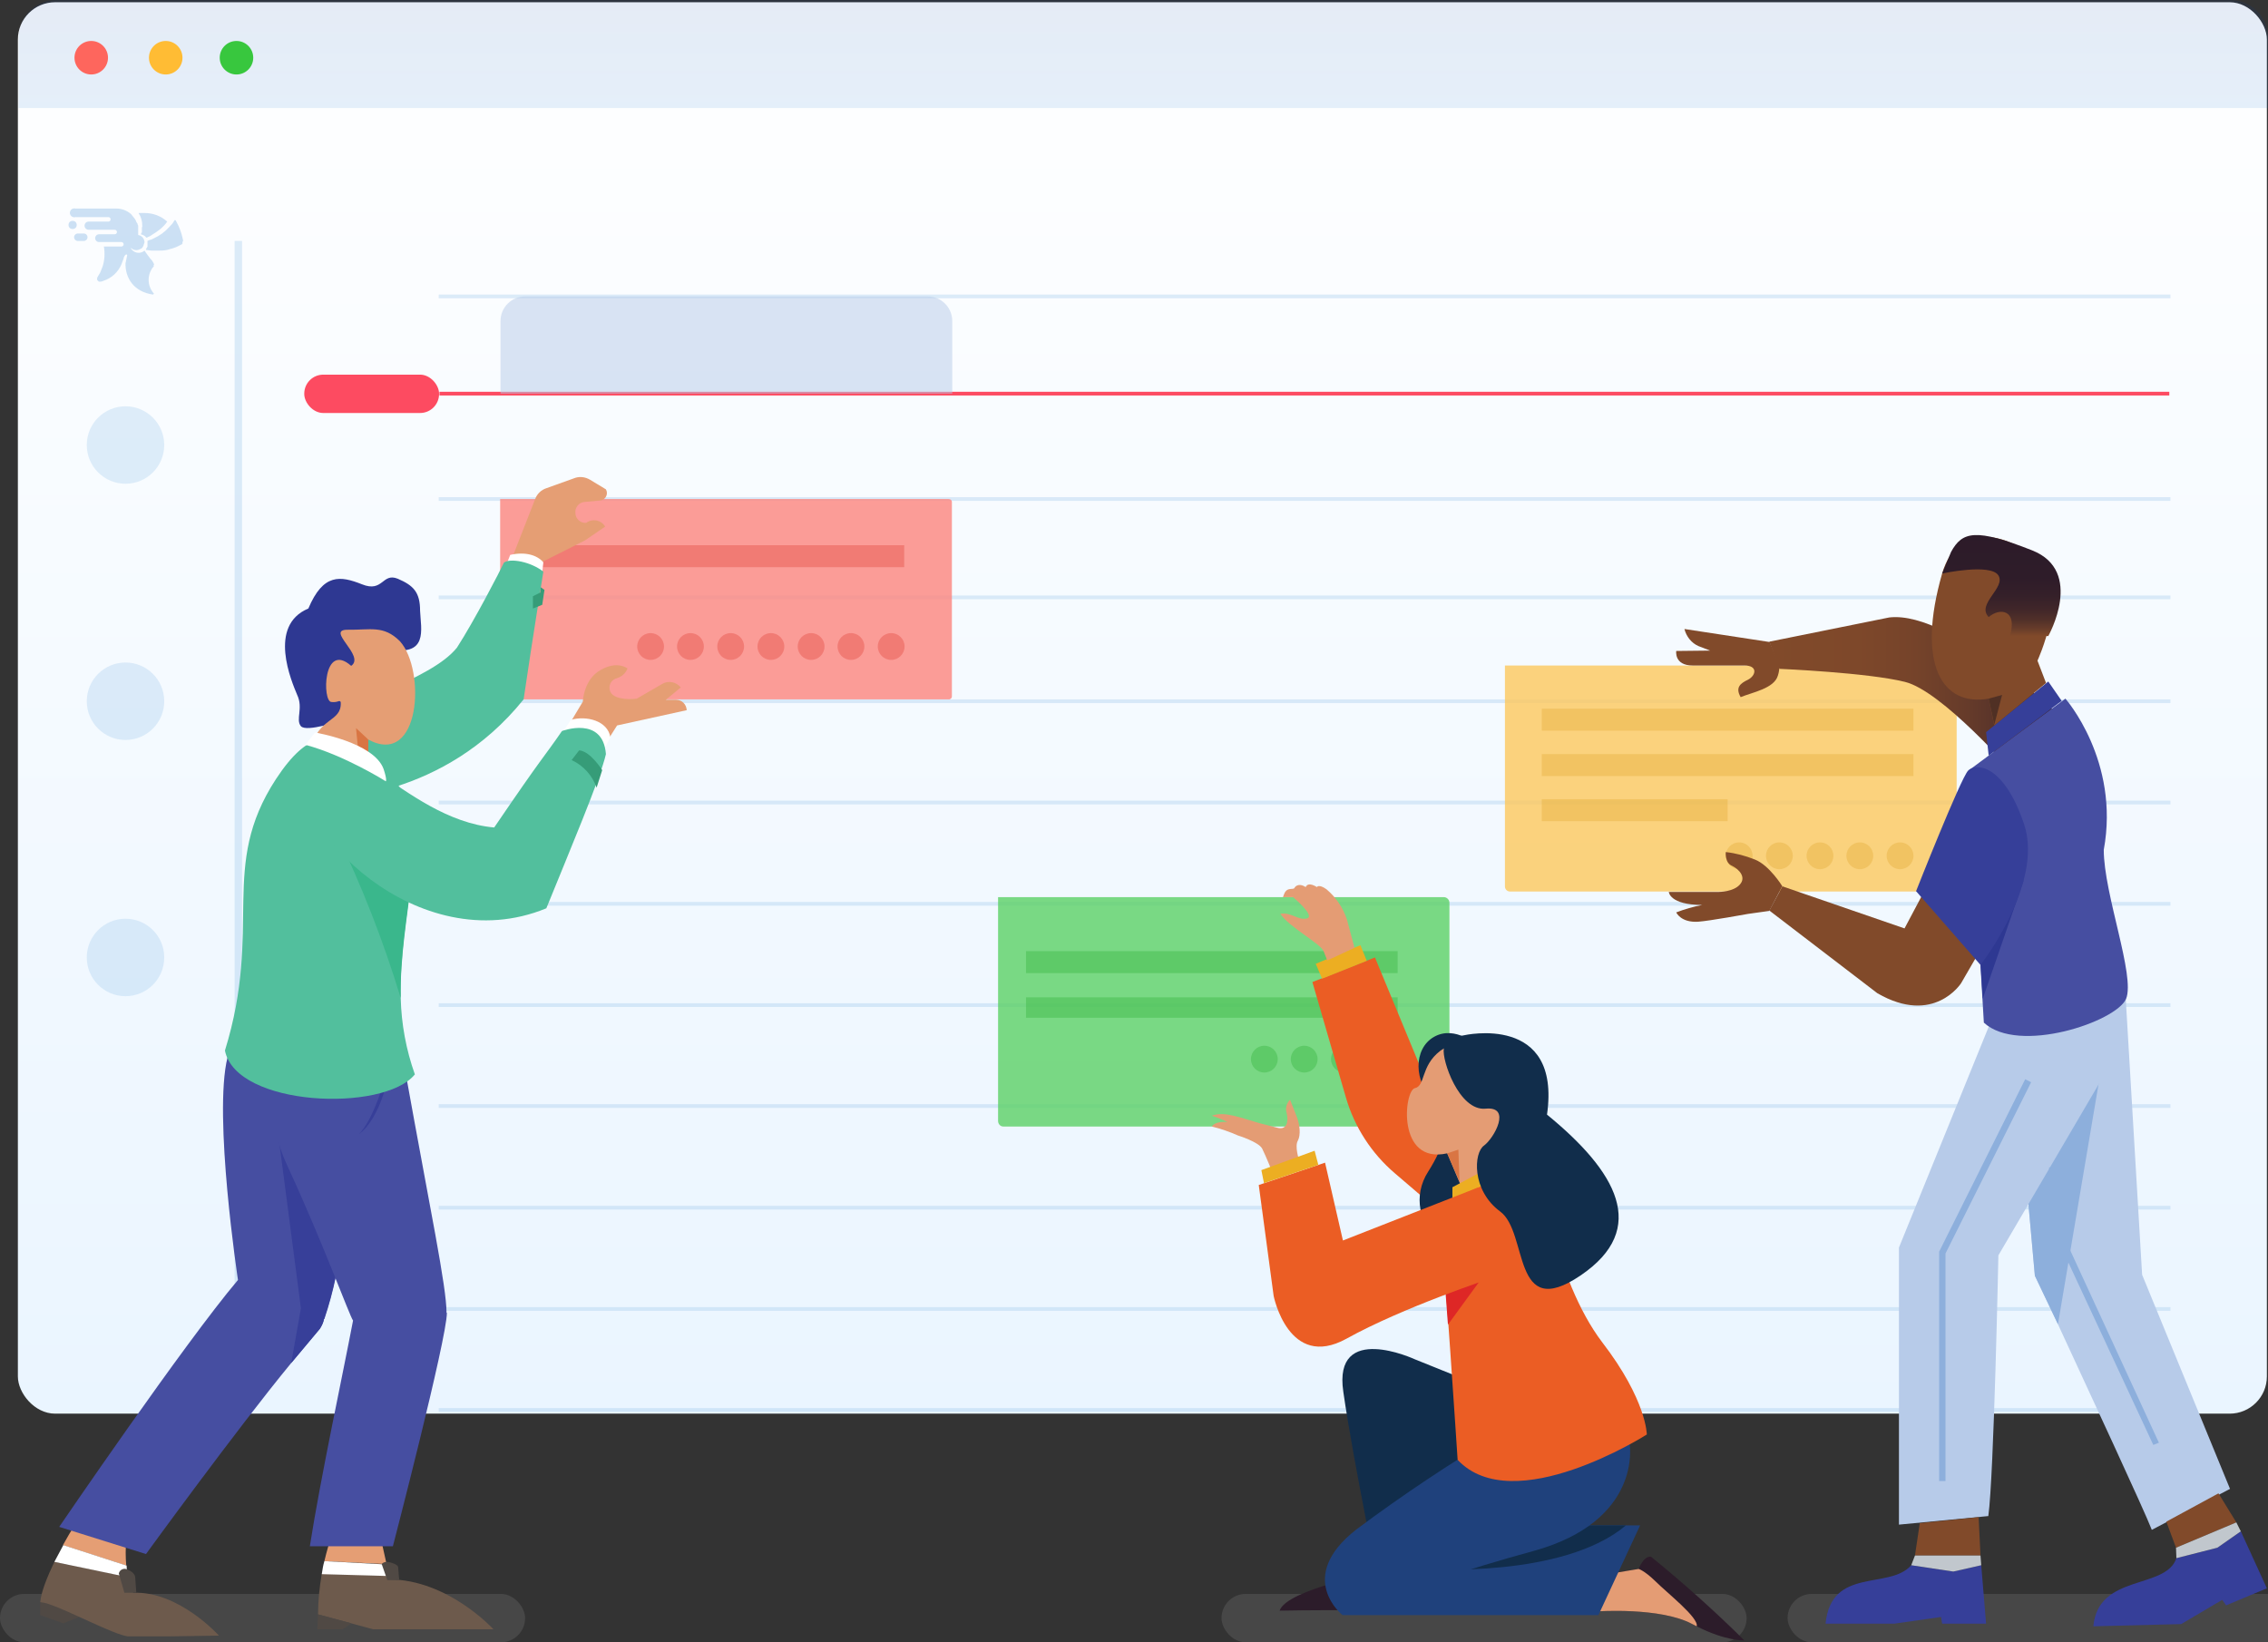 <?xml version="1.0" encoding="UTF-8"?>
<svg width="609px" height="441px" viewBox="0 0 609 441" version="1.1" xmlns="http://www.w3.org/2000/svg" xmlns:xlink="http://www.w3.org/1999/xlink">
    <rect x="0" y="0" width="609" height="441" fill="#333333" stroke="none"/>
    <!-- Generator: Sketch 49.1 (51147) - http://www.bohemiancoding.com/sketch -->
    <title>calendarUsers</title>
    <desc>Created with Sketch.</desc>
    <defs>
        <linearGradient x1="50%" y1="100%" x2="50%" y2="0%" id="linearGradient-1">
            <stop stop-color="#EAF5FF" offset="0%"></stop>
            <stop stop-color="#FFFFFF" offset="100%"></stop>
        </linearGradient>
        <linearGradient x1="0%" y1="50%" x2="100%" y2="50%" id="linearGradient-2">
            <stop stop-color="#814A2A" offset="0%"></stop>
            <stop stop-color="#7E482A" offset="29%"></stop>
            <stop stop-color="#75432A" offset="49%"></stop>
            <stop stop-color="#663B2A" offset="66%"></stop>
            <stop stop-color="#502F29" offset="82%"></stop>
            <stop stop-color="#341F29" offset="97%"></stop>
            <stop stop-color="#2C1B29" offset="100%"></stop>
        </linearGradient>
        <linearGradient x1="50%" y1="100%" x2="50%" y2="0.2%" id="linearGradient-3">
            <stop stop-color="#814A2A" offset="0%"></stop>
            <stop stop-color="#673C2A" offset="7%"></stop>
            <stop stop-color="#513029" offset="15%"></stop>
            <stop stop-color="#402629" offset="25%"></stop>
            <stop stop-color="#352029" offset="37%"></stop>
            <stop stop-color="#2E1C29" offset="54%"></stop>
            <stop stop-color="#2C1B29" offset="100%"></stop>
        </linearGradient>
        <linearGradient x1="50%" y1="100%" x2="50%" y2="0%" id="linearGradient-4">
            <stop stop-color="#076FD1" offset="0%"></stop>
            <stop stop-color="#033CA5" offset="100%"></stop>
        </linearGradient>
    </defs>
    <g id="Page-1" stroke="none" stroke-width="1" fill="none" fill-rule="evenodd">
        <g id="calendarUsers">
            <rect id="Rectangle-path" fill="url(#linearGradient-1)" fill-rule="nonzero" x="4.8" y="0.6" width="603.9" height="379" rx="10"></rect>
            <path d="M64,64.7 L64,357.4" id="Shape" stroke="#8FC0E8" stroke-width="2" opacity="0.3"></path>
            <path d="M117.8,160.4 L582.8,160.4 M117.8,134 L582.8,134 M117.8,188.3 L582.8,188.3 M117.8,79.6 L582.8,79.6 M117.8,215.5 L582.8,215.5 M117.8,242.7 L582.8,242.7 M117.8,269.9 L582.8,269.9 M117.8,297 L582.8,297 M117.8,324.3 L582.8,324.3 M117.8,351.5 L582.8,351.5 M117.8,378.6 L582.8,378.6" id="Shape" stroke="#8FC0E8" opacity="0.3"></path>
            <path d="M268,240.9 L387.7,240.9 C388.5,240.9 389.2,241.6 389.2,242.4 L389.2,301 C389.2,301.8 388.5,302.5 387.7,302.5 L269.4,302.5 C268.6,302.5 268,301.8 268,301 L268,240.8 L268,240.9 Z" id="Shape" fill="#5CD065" fill-rule="nonzero" opacity="0.8"></path>
            <g id="Group" opacity="0.5" transform="translate(275.1, 254.5)" fill-rule="nonzero">
                <path d="M0.4,0.9 L100.2,0.9 L100.2,6.8 L0.4,6.8 L0.4,0.9 Z M0.4,13.3 L100.2,13.3 L100.2,18.8 L0.4,18.8 L0.4,13.3 Z" id="Shape" fill="#43BB4C"></path>
                <circle id="Oval" fill="#6F737D" cx="96.7" cy="29.9" r="3.6"></circle>
                <circle id="Oval" fill="#43BB4C" cx="85.9" cy="29.9" r="3.6"></circle>
                <circle id="Oval" fill="#43BB4C" cx="75.1" cy="29.9" r="3.6"></circle>
                <circle id="Oval" fill="#43BB4C" cx="64.4" cy="29.9" r="3.6"></circle>
            </g>
            <path d="M404.1,178.7 L524,178.7 C524.8,178.7 525.4,179.3 525.4,180.1 L525.4,238.1 C525.4,238.8 524.8,239.4 524,239.4 L405.5,239.4 C404.7,239.4 404.1,238.8 404.1,238 L404.1,178.7 Z" id="Shape" fill="#FCC85D" fill-rule="nonzero" opacity="0.8"></path>
            <g id="Group" opacity="0.5" transform="translate(413.7, 189.7)" fill="#E3AB39" fill-rule="nonzero">
                <circle id="Oval" opacity="0.8" cx="53.3" cy="40.1" r="3.6"></circle>
                <path d="M0.3,0.6 L100.1,0.6 L100.1,6.5 L0.3,6.5 L0.3,0.6 Z M0.3,12.8 L100.1,12.8 L100.1,18.7 L0.3,18.7 L0.3,12.8 Z M0.3,24.9 L50.2,24.9 L50.2,30.8 L0.3,30.8 L0.3,24.9 Z" id="Shape" opacity="0.8"></path>
                <circle id="Oval" opacity="0.8" cx="96.5" cy="40.1" r="3.6"></circle>
                <circle id="Oval" opacity="0.8" cx="85.7" cy="40.1" r="3.6"></circle>
                <circle id="Oval" opacity="0.8" cx="75" cy="40.1" r="3.6"></circle>
                <circle id="Oval" opacity="0.8" cx="64.1" cy="40.1" r="3.6"></circle>
            </g>
            <rect id="Rectangle-path" fill-opacity="0.1" fill="#FFFFFF" fill-rule="nonzero" x="0" y="428" width="141" height="13" rx="6.5"></rect>
            <path d="M103.8,420 L87.1,419.2 C87.7,416.6 88.6,413.7 88.6,413.7 L102.4,413.7 L103.8,420 Z" id="Shape" fill="#E59E74" fill-rule="nonzero"></path>
            <path d="M132.5,437.5 L100.2,437.5 L85.4,433.5 C85.4,429.8 85.8,426.2 86.4,422.6 L104.4,423.1 L104.4,424.1 C120.3,424.1 132.5,437.5 132.5,437.5 Z" id="Shape" fill="#6D5A4C" fill-rule="nonzero"></path>
            <path d="M10.8,430.2 L10.8,433.7 L17,435.9 L21.3,434.2 L17,430.8 C15.245,429.363 12.798,429.126 10.8,430.2 Z" id="Shape" fill="#504944" fill-rule="nonzero"></path>
            <path d="M58.8,439.2 L45.7,439.4 L34.3,439.4 C30.5,438.9 18.9,432.7 13.3,430.8 C12.5,430.5 11.6,430.3 10.8,430.2 C11.1,427.2 12.8,423.2 14.6,419.4 L34.3,423.4 C34.6,425 35.1,426.4 35.8,427.7 C48,427.2 58.8,439.2 58.8,439.2 Z" id="Shape" fill="#6D5A4C" fill-rule="nonzero"></path>
            <path d="M33.9,420.4 L16.9,414.9 C19.2,410.7 21.3,407.6 21.3,407.6 L33.9,413.6 C33.7,415.8 33.7,418.1 33.9,420.4 Z" id="Shape" fill="#E59E74" fill-rule="nonzero"></path>
            <path d="M87,354.2 C86.8,355.2 86.4,356 85.9,356.8 L78.2,366 C63.6,383.7 39.2,417.3 39.2,417.3 L15.9,410 C15.9,410 49.5,360.7 63.9,343.7 C63.9,343.7 57.2,299.5 61.1,283.9 C61.1,283.9 87.9,279.4 89.5,295 L90.5,304 L91,307.7 C93.483,323.287 92.145,339.244 87.1,354.2 L87,354.2 Z" id="Shape" fill="#464EA1" fill-rule="nonzero"></path>
            <path d="M87,354.2 C86.8,355.2 86.4,356 85.9,356.8 L78.2,366 L80.8,351.3 L74.4,302.3 L87.1,302.3 L90.4,304.1 L90.9,307.7 C93.407,323.286 92.068,339.249 87,354.2 Z" id="Shape" fill="#373F99" fill-rule="nonzero"></path>
            <path d="M120,352.5 C120,359.5 105.5,415.2 105.5,415.2 L83.2,415.2 C86,397.2 92,369.3 94.8,354.6 C93.8,353.2 86.9,334.1 77.1,312.9 C69.3,296.1 78.6,292.2 84.6,290.9 C88.2,290.7 91.6,290.4 94.6,289.9 C103.1,288.9 108.8,287.5 108.8,287.5 C115.6,325.3 119.9,345.5 119.9,352.5 L120,352.5 Z" id="Shape" fill="#464EA1" fill-rule="nonzero"></path>
            <path d="M134.3,134 L254.7,134 C255.2,134 255.6,134.3 255.6,134.8 L255.6,187 C255.602,187.231 255.504,187.451 255.332,187.604 C255.159,187.757 254.929,187.829 254.7,187.8 L135.1,187.8 C134.658,187.8 134.3,187.442 134.3,187 L134.3,134 Z" id="Shape" fill="#FC847D" fill-rule="nonzero" opacity="0.8"></path>
            <g id="Group" opacity="0.5" transform="translate(142.5, 145.7)" fill="#E85A52" fill-rule="nonzero">
                <polygon id="Shape" points="0.5 0.7 100.3 0.7 100.3 6.6 0.5 6.6"></polygon>
                <circle id="Oval" cx="96.8" cy="27.9" r="3.6"></circle>
                <circle id="Oval" cx="86" cy="27.9" r="3.6"></circle>
                <circle id="Oval" cx="75.3" cy="27.9" r="3.6"></circle>
                <circle id="Oval" cx="64.5" cy="27.9" r="3.6"></circle>
                <circle id="Oval" cx="53.7" cy="27.9" r="3.6"></circle>
                <circle id="Oval" cx="42.9" cy="27.9" r="3.6"></circle>
                <circle id="Oval" cx="32.2" cy="27.9" r="3.6"></circle>
            </g>
            <path d="M136.5,152.4 L143.7,134 C144.206,132.627 145.31,131.559 146.7,131.1 L154.5,128.3 C155.8,127.9 157.2,128.1 158.4,128.8 L162.7,131.4 C163.048,131.999 163.061,132.735 162.735,133.345 C162.409,133.956 161.791,134.355 161.1,134.4 L156.8,134.8 C155.387,135.006 154.379,136.277 154.5,137.7 C154.498,138.452 154.81,139.171 155.36,139.684 C155.911,140.196 156.65,140.456 157.4,140.4 C158.193,139.806 159.2,139.576 160.172,139.766 C161.144,139.957 161.99,140.551 162.5,141.4 L157.1,145.1 L145.2,151.1 L136.5,152.4 Z" id="Shape" fill="#E59E74" fill-rule="nonzero"></path>
            <path d="M135.7,152.3 L137,149 C141,148.1 144.2,149 145.9,151 C145.8,152.3 145.6,153.7 145.3,155 L135.7,152.3 Z" id="Shape" fill="#FFFFFF" fill-rule="nonzero"></path>
            <path d="M88.6,214.4 C88.6,214.4 119.1,214.6 140.6,187.8 C143.3,169.4 145.5,156.3 145.9,153.5 C142.5,150.8 136.9,149.8 135.3,151.1 C134.4,153.1 127.3,166.8 122.7,173.9 C115.5,182.9 92.5,188.1 87.1,195.7 C75.6,211.9 88.6,214.4 88.6,214.4 Z" id="Shape" fill="#52BF9D" fill-rule="nonzero"></path>
            <path d="M91.6,193.5 C91.6,193.5 82.3,196.7 80.8,195 C79.3,193.2 81.5,190.2 79.8,186.6 C78.3,183 71.8,168 82.8,163.4 C86.8,153.9 91.4,154.6 97.2,156.9 C102.9,159.2 102.6,153.7 106.8,155.4 C111,157.2 112.8,159 112.8,164 C113,169 115.2,176.6 103.8,174.2 C92.4,171.9 96.2,183.8 91.6,193.5 Z" id="Shape" fill="#2E3892" fill-rule="nonzero"></path>
            <path d="M98.9,198.6 L98.9,208.4 C97.5,213.4 87.5,217.7 83.3,201.2 C85.5,192.5 91.7,194 91.5,188.7 C91.521,188.548 91.454,188.397 91.326,188.311 C91.198,188.226 91.032,188.222 90.9,188.3 C90.292,188.519 89.64,188.588 89,188.5 C86.5,188.5 86.7,172.1 94.3,178.8 C98.2,176.1 87.3,169.1 93.3,169.1 C99.5,169.2 103,167.8 107.4,172.2 C114.4,180 112.9,206.1 98.9,198.6 Z" id="Shape" fill="#E59E74" fill-rule="nonzero"></path>
            <polygon id="Shape" fill="#D97543" fill-rule="nonzero" points="98.9 198.6 95.6 195.5 96.3 202.7 98.9 205.7"></polygon>
            <path d="M104,284.6 C105.3,288 102,300.6 96.3,304.6 C100.3,300.9 104.6,287.3 104,284.6 Z" id="Shape" fill="#373F99" fill-rule="nonzero"></path>
            <path d="M111.4,288.5 C103,298.8 63.4,297.2 60.4,282.1 C70.7,248.7 58.7,232.8 74.1,209.2 C83.1,195.5 88.1,198.7 91.3,199.1 C111.3,207.3 112.2,220.5 110.3,236.8 C109.3,246.3 107.3,256.8 107.6,268 C107.773,274.992 109.055,281.911 111.4,288.5 Z" id="Shape" fill="#52BF9D" fill-rule="nonzero"></path>
            <path d="M151,197.6 L156.5,188.4 C156.5,188.4 156.7,182.4 161.3,179.9 C165.8,177.3 168.5,179.5 168.5,179.5 L168.4,179.7 C167.9,180.9 166.9,181.7 165.7,182.1 C164.336,182.4 163.452,183.725 163.7,185.1 C164.2,188.5 171,187.6 171,187.6 L177.9,183.6 C179.5,182.7 181.6,183.1 182.8,184.6 L178.8,187.9 L181.5,187.9 C183.1,187.9 184.3,189.1 184.4,190.7 L165.7,194.8 L160.7,202.7 L150.9,197.7 L151,197.6 Z" id="Shape" fill="#E59E74" fill-rule="nonzero"></path>
            <path d="M153.3,193.3 C157.4,192.1 163.2,193.5 163.9,198 L161.7,202.2 L151.4,196.2 L153.3,193.3 Z" id="Shape" fill="#FFFFFF" fill-rule="nonzero"></path>
            <path d="M107.6,268 C102.991,252.807 97.207,237.996 90.3,223.7 L109.4,235.7 L110.4,236.7 C109.4,246.2 107.4,256.7 107.6,268 Z" id="Shape" fill="#3AB78C" fill-rule="nonzero"></path>
            <path d="M82.7,207 C90,189.4 107.9,220 132.7,222.2 C146.1,202.5 145.8,203.7 150.9,196.3 C150.9,196.3 161.9,192.1 162.7,202.5 C161.3,208.8 152.5,229.6 146.7,243.9 C112,258.2 77,221.4 82.7,206.9 L82.7,207 Z" id="Shape" fill="#52BF9D" fill-rule="nonzero"></path>
            <path d="M82,200 L84.6,196.7 C84.6,196.7 100.4,199.3 103,206.5 C104,209.5 103.6,209.8 103.6,209.8 C103.6,209.8 92.5,202.8 82,200 Z M34.3,423.5 L14.6,419.4 L17,414.9 L34,420.4 C34,421.4 34.1,422.5 34.3,423.5 Z" id="Shape" fill="#FFFFFF" fill-rule="nonzero"></path>
            <path d="M35.8,427.7 L33.4,427.7 L31.9,422.5 C32.016,421.998 32.367,421.582 32.843,421.384 C33.319,421.186 33.861,421.229 34.3,421.5 C36.3,422.3 36.3,423.5 36.3,423.5 L36.6,427.7 L35.8,427.7 Z" id="Shape" fill="#504944" fill-rule="nonzero"></path>
            <path d="M104.4,423.2 L86.4,422.7 C86.7,420.9 86.7,420.6 87.1,419.2 L103.8,420.1 L104.4,423.1 L104.4,423.2 Z" id="Shape" fill="#FFFFFF" fill-rule="nonzero"></path>
            <path d="M85.4,433.5 L85.2,437.5 L92,437.5 L94.4,435.9 L85.4,433.5 Z M106.3,424.3 L104,424.3 L102.5,420 C102.5,420 103.1,419 105,419.6 C107,420.2 106.9,420.8 106.9,420.8 L107.2,424.3 L106.4,424.3 L106.3,424.3 Z" id="Shape" fill="#504944" fill-rule="nonzero"></path>
            <path d="M155.6,201.5 C158.6,201.8 161.7,206.8 161.7,206.8 L160.2,211.5 C159.06,208.228 156.643,205.558 153.5,204.1 L155.5,201.5 L155.6,201.5 Z" id="Shape" fill="#369C78" fill-rule="nonzero"></path>
            <rect id="Rectangle-path" fill-opacity="0.1" fill="#FFFFFF" fill-rule="nonzero" x="328" y="428" width="141" height="13" rx="6.5"></rect>
            <polygon id="Shape" fill="#369C78" fill-rule="nonzero" points="145.6 162.4 143.1 163.4 143.1 160.1 145.1 159.1 145.2 157.7 146.2 158.4"></polygon>
            <path d="M432,386 L379.9,365 C379.9,365 357.9,354.8 360.7,373.7 C363.4,392.6 370.7,427.5 370.7,427.5 L390.9,427.5 L386.3,395.2 C386.3,395.2 400.3,409.9 408.6,408 C416.9,406 432.2,385.8 432.2,385.8 L432,386 Z" id="Shape" fill="#112D4B" fill-rule="nonzero"></path>
            <path d="M368.9,418 L369.7,422.3 C369.7,422.3 345.5,426.8 343.6,432.5 C358.3,432.2 382.6,432.5 382.6,432.5 C383.2,430.9 383.2,429.2 382.6,427.5 C381.8,425.3 381,417.3 381,417.3 L368.9,418 Z M468.4,440.5 C468.4,440.5 463.4,440.7 455.6,436.7 L454.4,436.1 C445.9,431.5 428.8,432.7 428.8,432.7 L434,422.3 L440,421.3 C440,421.3 441.3,417.8 443.3,418 C452.037,425.077 460.414,432.586 468.4,440.5 Z" id="Shape" fill="#2C1C2A" fill-rule="nonzero"></path>
            <path d="M455.6,436.7 L454.4,436.1 C445.9,431.5 428.8,432.7 428.8,432.7 L434,422.3 L440,421.3 C440,421.3 441.5,421.7 444.4,424.5 C447.7,427.8 456.2,434.4 455.6,436.7 Z" id="Shape" fill="#E49C74" fill-rule="nonzero"></path>
            <polygon id="Shape" fill="#1F417C" fill-rule="nonzero" points="440.4 409.6 429.2 433.7 360.6 433.7 383.7 409.6"></polygon>
            <path d="M436.6,409.6 C419.6,423.9 383,421.3 383,421.3 L396.8,409.6 L436.6,409.6 Z" id="Shape" fill="#112D4B" fill-rule="nonzero"></path>
            <path d="M437.6,387.8 C437.6,387.8 441.1,408.4 411.7,416.5 C394.309,421.217 377.212,426.961 360.5,433.7 C360.5,433.7 347.7,423.6 364.2,410.7 C376.787,401.3 389.873,392.587 403.4,384.6 L436.7,382.5 L437.7,387.8 L437.6,387.8 Z" id="Shape" fill="#1F417C" fill-rule="nonzero"></path>
            <path d="M414.5,320.1 L396.8,334.1 L374.6,315.1 C368.295,309.741 363.705,302.647 361.4,294.7 L352.4,263.7 L369.2,257.1 L381.5,286.8 L382.8,289.8 L402.6,308.8 L414.5,320.1 Z" id="Shape" fill="#EB5D24" fill-rule="nonzero"></path>
            <path d="M396.8,280.8 C396.8,280.8 390.8,275.2 385.1,278.4 C379.4,281.6 379.6,290.7 385.1,295.6 C390.6,300.5 387.6,308.1 383.5,314.6 C379.3,321 381.1,329.6 386.7,331.3 C392.2,332.9 405.7,327.5 403.9,315 C402,302.5 396.8,280.8 396.8,280.8 Z" id="Shape" fill="#112D4B" fill-rule="nonzero"></path>
            <path d="M401.5,282.2 C401.5,282.2 392,278.2 386.7,282.2 C381.4,286.3 382.8,291.6 379.9,292.2 C377,292.9 375,312.7 388.6,309.7 L392.2,318.2 L403.2,312.9 L401.2,305.7 C401.2,305.7 417.2,294.5 401.5,282.2 Z" id="Shape" fill="#E49C74" fill-rule="nonzero"></path>
            <polygon id="Shape" fill="#ECAE22" fill-rule="nonzero" points="390 318.8 404.1 311.3 406.5 316.3 390 328.9"></polygon>
            <path d="M413.3,313.6 C413.3,313.6 385.8,320 386.7,327.8 C387.7,335.6 391.4,392 391.4,392 C406.4,408 442.2,385.2 442.2,385.2 C442.2,385.2 442.2,376 430.2,360.4 C417.3,343.4 413.3,313.6 413.3,313.6 Z" id="Shape" fill="#EB5D24" fill-rule="nonzero"></path>
            <polygon id="Shape" fill="#DE2726" fill-rule="nonzero" points="387.6 339.7 399 341.7 388.8 355.7"></polygon>
            <path d="M400.5,343.2 C400.5,343.2 376.8,351 361.5,359.5 C346,368 342,348 342,348 L338,318.2 L355.8,312.2 L360.6,333.1 L396.8,318.9 L400.5,343.2 Z" id="Shape" fill="#EB5D24" fill-rule="nonzero"></path>
            <path d="M393.1,278 C393.1,278 419.3,272 415.4,299.3 C434,314.5 443,329.9 424.4,342.5 C405.8,355.1 410.5,330.9 402.8,325.3 C395.1,319.6 395.7,309.5 398.5,307.6 C401.2,305.6 406,297 398.9,297.7 C391.8,298.4 387.1,284.6 387.7,281.6 C388.4,278.6 393.1,278 393.1,278 Z" id="Shape" fill="#112D4B" fill-rule="nonzero"></path>
            <path d="M348.8,311.4 L341.5,314.4 C341.5,314.4 339.9,310.4 338.9,308.4 C337.9,306.6 332.4,304.9 332.4,304.9 C330.142,303.896 327.799,303.092 325.4,302.5 C326.4,300.9 329.6,301.3 329.6,301.3 C328.245,300.628 326.841,300.06 325.4,299.6 C328.8,298.3 333.2,300.2 338.2,301.6 L342.9,302.8 L343.3,302.9 C345.3,303.3 346.1,301.5 345.5,298.9 C345.1,297.7 345.4,296.3 346.4,295.3 L348.1,299.6 C349.1,302 349.3,304.8 348.5,306.3 C347.6,307.8 348.8,311.4 348.8,311.4 Z" id="Shape" fill="#E49C74" fill-rule="nonzero"></path>
            <path d="M339.4,317.7 L338.7,314.2 L353,309 L354,312.8 L339.4,317.7 Z M355,262.8 L367,258 L365.3,253.8 L353.3,258.8 L355,262.8 Z" id="Shape" fill="#ECAE22" fill-rule="nonzero"></path>
            <rect id="Rectangle-path" fill-opacity="0.1" fill="#FFFFFF" fill-rule="nonzero" x="480" y="428" width="141" height="13" rx="6.5"></rect>
            <path d="M363.7,254.5 L361.7,247 C360.667,243.807 358.762,240.967 356.2,238.8 C354.1,237.3 353.6,238.2 353.6,238.2 C353.6,238.2 351.3,236.6 350.6,238.2 C349.1,237.2 348,237.7 347.6,238.4 C347.3,239.1 345.6,238 344.8,240.1 L344.5,240.9 L347.2,240.9 C347.2,240.9 353.2,245.9 351,246.6 C348.7,247.3 346.6,244.8 343.8,245.4 C346.1,248.9 354.6,253.4 355.4,255.4 L356.4,257.9 L363.7,254.5 Z" id="Shape" fill="#E49C74" fill-rule="nonzero"></path>
            <path d="M540.5,207.4 C540.5,207.4 521.4,185.5 511.5,183.1 C501.5,180.6 477.8,179.6 477.8,179.6 L475.1,172.3 L507.3,165.8 C524.5,163.8 555.7,194.8 555.7,194.8 L540.5,207.4 Z" id="Shape" fill="url(#linearGradient-2)" fill-rule="nonzero"></path>
            <path d="M521.5,436 L521.2,434.2 L508.6,436 L490.2,436 C491.7,420.6 507.4,427 513.2,420.3 L524.5,422 L532,420.3 L533.3,436 L521.5,436 Z" id="Shape" fill="#363F99" fill-rule="nonzero"></path>
            <path d="M598.8,399.8 L577.8,410.8 C575.8,405.6 561.1,374 552.6,355.6 L546.4,342.5 L542.6,300.3 L561.3,279 L570.8,268.2 L575.2,342.3 L598.8,399.8 Z" id="Shape" fill="#B7CBE9" fill-rule="nonzero"></path>
            <polygon id="Shape" fill="#8DAFDC" fill-rule="nonzero" points="565.7 278.1 552.6 355.6 546.4 342.6 542.6 300.3 561.3 279"></polygon>
            <path d="M535.1,273 L509.9,335 L509.9,409.4 L533.9,407.1 C535.4,396.5 536.6,337.1 536.6,337.1 L565.5,287.8 C574.2,271.3 567,263.1 567,263.1 L535.1,272.9 L535.1,273 Z" id="Shape" fill="#B7CBE9" fill-rule="nonzero"></path>
            <path d="M528.6,206.9 L554.6,187.6 C554.6,187.6 569.3,204.3 564.9,228.2 C564.9,240.1 573.4,262 570.9,268.2 C568.2,274.4 542,283.2 532.7,274.6 L528.7,206.9 L528.6,206.9 Z" id="Shape" fill="#464EA1" fill-rule="nonzero"></path>
            <polygon id="Shape" fill="#2E3892" fill-rule="nonzero" points="532.4 268.2 543.4 236.4 530.7 240.9"></polygon>
            <path d="M511.4,249.3 L478.6,238 L475.1,244.5 L504.1,266.7 C519.3,275.5 526.6,264 526.6,264 L540.5,240 L519.3,234.4" id="Shape" fill="#814A2A" fill-rule="nonzero"></path>
            <path d="M514.5,239.3 L531.8,259.1 C531.8,259.1 548.9,237.3 543.5,221.3 C538.1,205.3 530.7,204.8 528.5,206.9 C526.5,208.9 514.5,239.3 514.5,239.3 Z M534,202.9 L533.3,196.6 L550,183 L553.6,188.2 L534,202.9 Z" id="Shape" fill="#363F99" fill-rule="nonzero"></path>
            <path d="M535.5,194.8 L534,187.6 C521.5,189.8 514.5,178.4 521.5,154 C525.8,139.3 540.2,143.4 547.9,151.2 C555.6,159.1 547.1,177.4 547.1,177.4 L549.4,183.4 L535.5,194.8 Z" id="Shape" fill="#814A2A" fill-rule="nonzero"></path>
            <path d="M521.5,154 C521.5,154 534.5,151.2 536.6,154.5 C538.7,157.8 530.6,162.2 534,165.7 C537,163.1 541.8,163.7 539.7,170.8 L550,170.8 C550,170.8 559.8,153.4 545.7,147.8 C530.5,141.8 526.9,142.7 523.9,148.2 L521.5,154 Z" id="Shape" fill="url(#linearGradient-3)" fill-rule="nonzero"></path>
            <path d="M478.6,238 C478.6,238 475.1,232.3 471.2,230.8 C468.7,229.8 466.1,229.1 463.4,228.8 C463.4,228.8 463.1,231.7 465.1,232.5 C467.1,233.5 468.9,235.6 467.2,237.5 C465.5,239.5 461.6,239.5 461.6,239.5 L448.1,239.5 C448.1,239.5 448.3,243 457.1,243 C454.712,243.458 452.369,244.127 450.1,245 C450.1,245 451.3,247.8 456,247.5 C459,247.3 469.4,245.4 469.4,245.4 L475.1,244.6 L478.6,237.9 L478.6,238 Z M468.4,178.7 C472.1,178.7 471.5,181.4 469.4,182.5 C467.3,183.5 465.9,184.6 467.4,187.2 C470.5,185.9 476.4,184.9 477.4,181.4 C477.7,180.5 477.8,179.6 477.8,178.7 L475.2,172.4 L452.3,168.9 C452.8,170.9 454.2,172.7 456.1,173.5 L459.2,174.7 L450.1,174.8 C450.1,174.8 449.5,178.7 454.5,178.7 L468.5,178.7 L468.4,178.7 Z M531.8,417.7 L514.2,417.7 L515.5,409 L531.3,407.4 L531.8,417.7 Z" id="Shape" fill="#814A2A" fill-rule="nonzero"></path>
            <polygon id="Shape" fill="#C1C7CD" fill-rule="nonzero" points="514.2 417.7 513.2 420.3 524.5 422 532 420.3 531.8 417.7"></polygon>
            <path d="M597.7,431 L596.7,429.6 L585.7,436.1 L562.1,436.7 C563.4,422.5 581.6,426.9 584.4,418.4 L595.4,415.6 L601.7,411.2 L608.7,426.5 L597.7,431.1 L597.7,431 Z" id="Shape" fill="#363F99" fill-rule="nonzero"></path>
            <polygon id="Shape" fill="#814A2A" fill-rule="nonzero" points="600.5 408.8 584.3 415.6 581.7 408.6 595.7 401"></polygon>
            <polygon id="Shape" fill="#C1C7CD" fill-rule="nonzero" points="584.3 415.6 584.4 418.4 595.4 415.6 601.7 411.2 600.5 408.8"></polygon>
            <path d="M522.4,397.7 L520.7,397.7 L520.7,336.1 L543.8,289.8 L545.4,290.6 L522.4,336.6 L522.4,397.7 Z M578.2,388 L553.2,334.3 L553.2,334.1 L550.2,313.5 L552,313.2 L555,333.8 L579.7,387.4 L578.2,388 Z" id="Shape" fill="#8DAFDC" fill-rule="nonzero"></path>
            <polygon id="Shape" fill="#503024" fill-rule="nonzero" points="534 187.6 537.6 186.6 535.5 194.6"></polygon>
            <polygon id="Shape" fill="#D97543" fill-rule="nonzero" points="388.6 309.7 391.6 308.7 391.9 317.3"></polygon>
            <g id="Group" opacity="0.5" transform="translate(17.9, 55)" fill="#9CC4E9" fill-rule="nonzero">
                <circle id="Oval" cx="1.6" cy="5.4" r="1.1"></circle>
                <path d="M4.7,7.7 L3,7.7 C2.448,7.7 2,8.148 2,8.7 C2,9.252 2.448,9.7 3,9.7 L4.6,9.7 C5.152,9.7 5.6,9.252 5.6,8.7 C5.6,8.148 5.152,7.7 4.6,7.7 L4.7,7.7 Z M20.2,6 L20.2,7.4 L20,7.6 L20,8 L20.2,8 L20.5,8.1 L21,8.4 L21.2,8.6 L21.4,8.8 L21.6,8.8 L21.7,8.7 L22.4,8.4 L23,8 C24.5,7.1 26,6 27,4.5 C25.351,3.021 23.215,2.202 21,2.2 L19.3,2.2 C19.988,3.235 20.337,4.458 20.3,5.7 L20.3,6 L20.2,6 Z M31.3,9.7 L31.2,9.3 L31.1,8.8 C30.743,7.261 30.171,5.779 29.4,4.4 C29.4,4.2 29.2,4.1 29,4.1 L28.8,4.4 C28.5,5 28,5.5 27.5,6 C26.359,7.277 24.962,8.299 23.4,9 L22.8,9.3 L22.1,9.5 L21.7,9.7 L21.7,11.2 L21.3,11.9 L21.3,12.1 L22,12.2 L22.8,12.3 L24.5,12.3 C25.3,12.3 26.2,12.3 27,12.1 L27.7,11.9 C28.754,11.651 29.765,11.247 30.7,10.7 C30.9,10.7 31,10.5 31.1,10.4 L31.1,10 L31.3,9.6 L31.3,9.7 Z" id="Shape"></path>
                <path d="M23.3,16.3 L23.5,16 L23.2,15.4 L22.8,14.8 L22.5,14.5 L21.6,13.3 L20.9,12.3 C20.346,12.781 19.602,12.982 18.881,12.846 C18.159,12.709 17.54,12.25 17.2,11.6 L17.3,11.6 C17.942,12.227 18.923,12.35 19.7,11.9 L20.1,11.7 C20.4,11.5 20.6,11.1 20.7,10.7 L20.9,10.1 C20.911,9.103 20.186,8.25 19.2,8.1 L19.2,5.6 L19.1,5.4 L19,5 L18.7,4.6 L18.7,4.5 L18.5,4.1 L18.4,3.9 L18.1,3.5 L17.7,3 L17.3,2.5 C16.196,1.526 14.772,0.992 13.3,1 L2.4,1 C1.909,0.854 1.379,1.035 1.081,1.453 C0.783,1.87 0.783,2.43 1.081,2.847 C1.379,3.265 1.909,3.446 2.4,3.3 L11.2,3.3 C11.531,3.3 11.8,3.569 11.8,3.9 C11.8,4.231 11.531,4.5 11.2,4.5 L5.9,4.5 C5.292,4.5 4.8,4.992 4.8,5.6 C4.8,6.208 5.292,6.7 5.9,6.7 L12.9,6.7 C13.231,6.7 13.5,6.969 13.5,7.3 C13.5,7.631 13.231,7.9 12.9,7.9 L8.7,7.9 C8.12,7.9 7.65,8.37 7.65,8.95 C7.65,9.53 8.12,10 8.7,10 L14.7,10 C15.031,10 15.3,10.269 15.3,10.6 C15.3,10.931 15.031,11.2 14.7,11.2 L10,11.2 C10.3,13 10.2,15 9.6,16.7 L9,18.2 L8.4,19.2 C8.2,19.5 8.1,19.8 8.2,20.2 L8.6,20.6 C8.9,20.7 9.6,20.6 9.9,20.4 C12.058,19.692 13.807,18.089 14.7,16 L15.3,14.4 C15.3,14.1 15.5,13.8 15.7,13.5 C15.7,13.5 16,13.2 16.2,13.4 C16.3,13.6 16.2,13.7 16.2,13.8 L15.8,15.7 C15.7,19.7 18.1,23.4 23.2,24.1 L23.4,23.9 L23.4,23.8 C21.552,21.717 21.552,18.583 23.4,16.5 L23.4,16.3 L23.3,16.3 Z" id="Shape"></path>
            </g>
            <rect id="Rectangle-path" fill-opacity="0.7" fill="#FF001F" fill-rule="nonzero" x="81.7" y="100.6" width="36.2" height="10.3" rx="5.1"></rect>
            <path d="M118,105.7 L582.5,105.7" id="Shape" stroke="#FD4B62"></path>
            <path d="M141,79.6 L249.1,79.6 C252.745,79.6 255.7,82.555 255.7,86.2 L255.7,105.7 L134.4,105.7 L134.4,86.2 C134.4,82.555 137.355,79.6 141,79.6 Z" id="Shape" fill="#B7CBE9" fill-rule="nonzero" opacity="0.5"></path>
            <circle id="Oval" fill="#9CC4E9" fill-rule="nonzero" opacity="0.3" cx="33.7" cy="119.5" r="10.4"></circle>
            <circle id="Oval" fill="#9CC4E9" fill-rule="nonzero" opacity="0.3" cx="33.7" cy="188.3" r="10.4"></circle>
            <circle id="Oval" fill="#9CC4E9" fill-rule="nonzero" opacity="0.3" cx="33.7" cy="257.1" r="10.4"></circle>
            <g id="Group" transform="translate(5, 0)" fill-rule="nonzero">
                <path d="M9.965,0 L593.832,0 C599.447,3.38176876e-16 604,4.477 604,10 L604,29 L0,29 L0,10 C2.2578273e-16,4.477 4.553,1.01453063e-15 10.168,0 L9.965,0 Z" id="Shape" fill-opacity="0.1" fill="url(#linearGradient-4)"></path>
                <circle id="Oval" fill="#FE665D" cx="19.5" cy="15.5" r="4.5"></circle>
                <circle id="Oval" fill="#FFBC34" cx="39.5" cy="15.5" r="4.5"></circle>
                <circle id="Oval" fill="#38C73E" cx="58.5" cy="15.5" r="4.5"></circle>
            </g>
        </g>
    </g>
</svg>